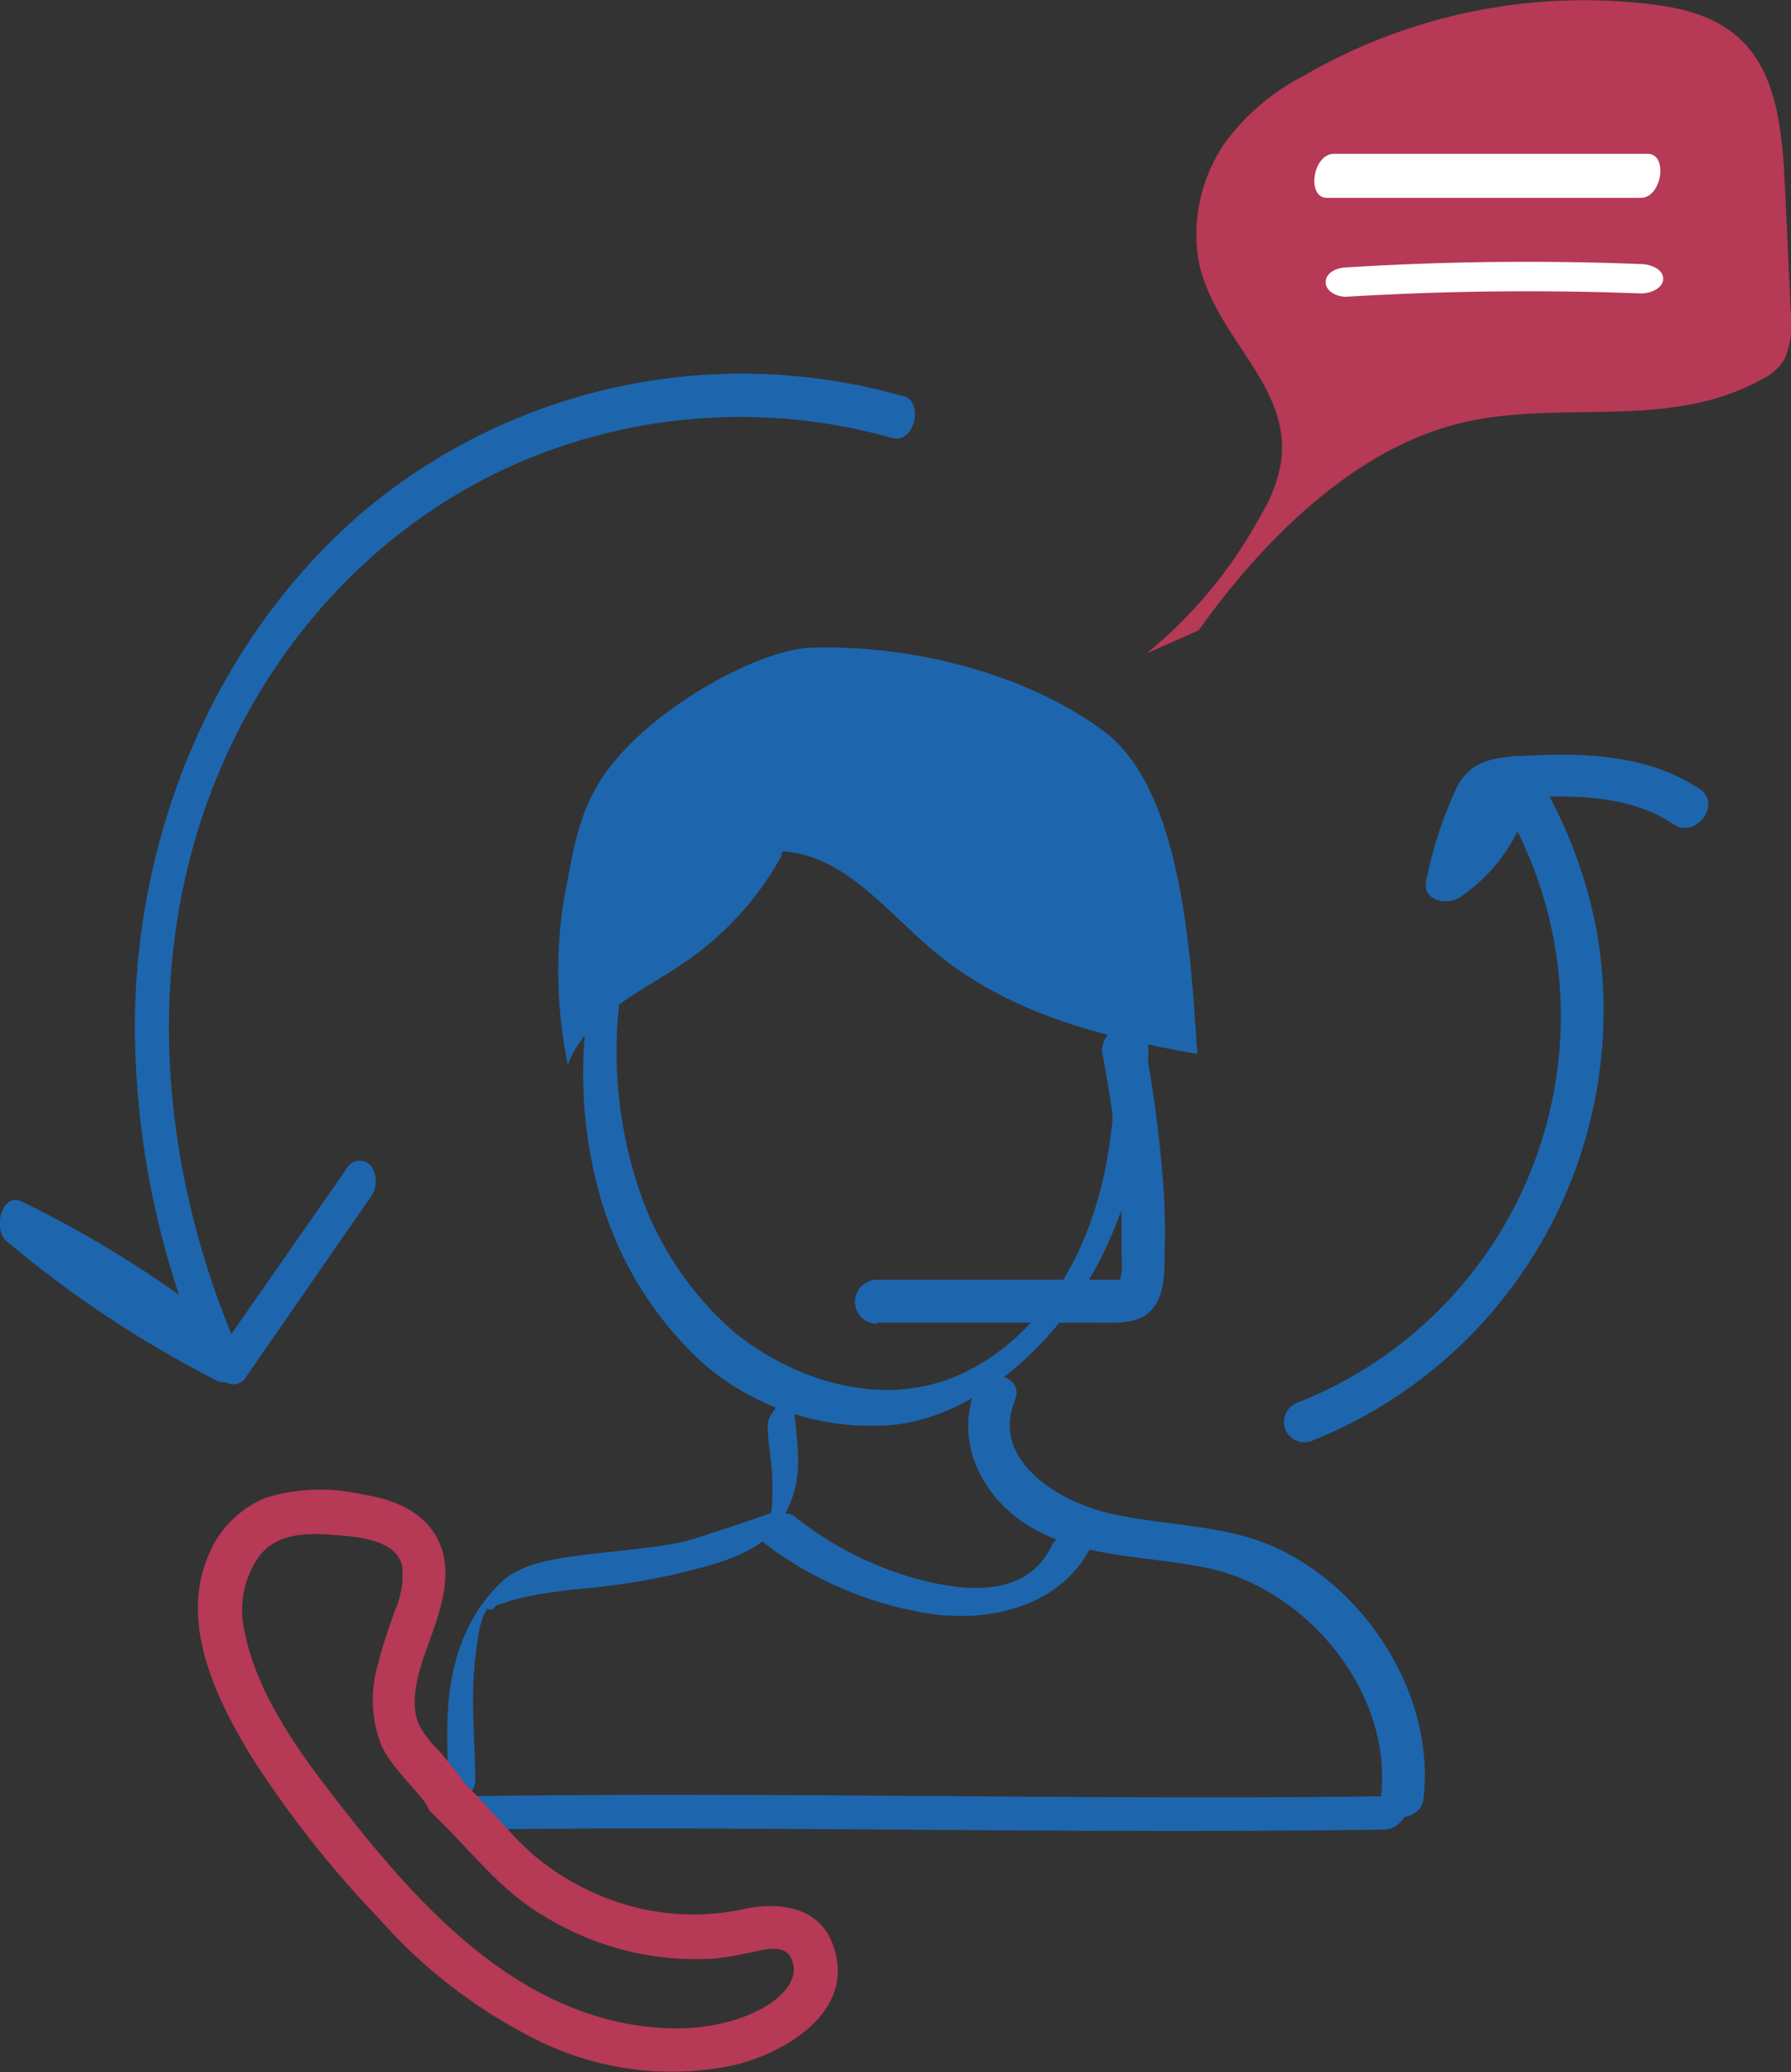 <svg xmlns="http://www.w3.org/2000/svg" viewBox="0 0 122.06 141.16"><rect x="0" y="0" width="122.06" height="141.16" fill="#333333" stroke="none"/><defs><style>.cls-1{fill:#1d66ae;}.cls-2{fill:#b63955;}.cls-3{fill:#fff;}</style></defs><title>conseiller</title><g id="Calque_2" data-name="Calque 2"><g id="Calque_1-2" data-name="Calque 1"><path class="cls-1" d="M50.29,93a17.56,17.56,0,0,0,12.89,4.06c3.85-.44,7.41-2.8,10-5.54,7.54-7.92,8.86-20.64,5.73-30.78-1.32-4.29-3.7-8.56-7.4-11.25a12.9,12.9,0,0,0-11.24-1.92,21.79,21.79,0,0,0-11.13,6.21,27.41,27.41,0,0,0-5.87,10.55,30.7,30.7,0,0,0-.07,17.41A24.3,24.3,0,0,0,50.29,93c.77.66,2.69-1.64,1.9-2.32a22.25,22.25,0,0,1-6.14-8.89,29.5,29.5,0,0,1-1.63-13.31c.75-7.27,4.38-14.6,11.48-17.38,3.66-1.44,7.61-2.32,11.35-.68,3.56,1.56,6.19,4.77,7.9,8.18a31.59,31.59,0,0,1,3.08,13.89c0,5.05-.89,10.37-3.56,14.73-2.1,3.44-5.47,6.4-9.51,7.22-4.6.93-9.43-.88-13-3.76C51.39,90,49.48,92.35,50.29,93Z" transform="translate(-2.23)"/><path class="cls-1" d="M62,90.1H76.92c1.45,0,3.16.2,4.06-1.22.7-1.09.6-2.65.63-3.9a44.86,44.86,0,0,0-.13-4.64,84.73,84.73,0,0,0-1.24-9.26,1.52,1.52,0,0,0-1.85-1,1.54,1.54,0,0,0-1,1.85c.48,2.58.87,5.18,1.09,7.79.11,1.33.18,2.66.19,4,0,.66,0,1.31,0,2a4.88,4.88,0,0,1-.13,1.62c0,.11,0,.06.17-.16H62a1.5,1.5,0,0,0,0,3Z" transform="translate(-2.23)"/><path class="cls-1" d="M54.55,97.07c0,1.09.22,2.18.29,3.26a18.44,18.44,0,0,1,0,2.23,8.55,8.55,0,0,1-.13,1c-.33,1.44.58-.87.64-.75s-5.91,2.08-6.47,2.2c-2.35.51-4.74.63-7.12.95-1.87.25-4,.53-5.41,1.86a11.15,11.15,0,0,0-2.78,4.42c-1.29,3.63-.77,7.65-.69,11.42,0,.31.79-.65.83-.71.28-.37.92-1.09.91-1.61,0-1.94-.17-3.88-.15-5.83a25.52,25.52,0,0,1,.22-3.15c.1-.66.27-2.3.79-2.77.16.13.32.09.47-.11s.45-.21.68-.3a13.46,13.46,0,0,1,1.54-.42,36.28,36.28,0,0,1,3.6-.52,48.57,48.57,0,0,0,6.47-1c1.84-.46,4.3-1,5.86-2.17a6.93,6.93,0,0,0,2.19-3.25c.74-2.3,0-4.74,0-7.08,0-.31-.78.65-.82.7-.29.37-.92,1.1-.91,1.61Z" transform="translate(-2.23)"/><path class="cls-1" d="M68.71,94.62c-1.43,3.53.39,7.26,3.46,9.22,3.75,2.39,8.27,2.09,12.45,3,6.75,1.46,12.58,8.54,11.72,15.61-.22,1.82,2.7,1.75,2.9.12.81-6.75-3.53-13.83-9.5-16.87-3.73-1.91-7.89-1.69-11.88-2.6-3.29-.75-8.15-3.52-6.47-7.68.71-1.77-2.06-2.34-2.68-.79Z" transform="translate(-2.23)"/><path class="cls-1" d="M33.54,124.64c16.28-.22,32.56.09,48.84.09q7.08,0,14.16-.09c1.46,0,2.46-2.31.5-2.28-16.28.22-32.56-.09-48.84-.09q-7.08,0-14.16.09c-1.46,0-2.45,2.31-.5,2.28Z" transform="translate(-2.23)"/><path class="cls-1" d="M55.55,58c4.3.23,7.22,4.27,10.57,7,5.08,4.11,11.27,5.65,17.71,6.8-.45-6.65-1-18-6.39-22s-13.23-5.88-19.89-5.68c-3.39.1-10.11,3.66-13.5,7.81-2.38,2.92-2.67,5.65-3.39,9.35a31.31,31.31,0,0,0,.27,11.25c1.27-3.38,5-4.94,8-7a21.09,21.09,0,0,0,6.5-7.11" transform="translate(-2.23)"/><path class="cls-1" d="M63.81,27a40.1,40.1,0,0,0-37,8c-9.93,8.63-15.27,21.58-15.39,34.62a58.62,58.62,0,0,0,5,23.74l1.44-2.11A72.7,72.7,0,0,1,4,82L2.93,84.7A73.9,73.9,0,0,1,17.5,94.08a1,1,0,0,0,1.41-.15l8.52-12.3a1.87,1.87,0,0,0,.14-2.12A1,1,0,0,0,26,79.4L17.42,91.71l1.41-.14a76.35,76.35,0,0,0-15.1-9.71c-1.4-.69-2,1.92-1.06,2.68A75.46,75.46,0,0,0,17,94.05c1.15.59,1.79-1.31,1.44-2.11C13.2,79.8,11.88,65.73,16.88,53.28,21.39,42,30.57,33.1,42.35,29.83a38.15,38.15,0,0,1,20.66,0c1.57.45,2.2-2.45.8-2.85Z" transform="translate(-2.23)"/><path class="cls-1" d="M91.74,98.11A31.55,31.55,0,0,0,111.1,63.73,31.93,31.93,0,0,0,106.5,52c-.72-1.11-2.45-.18-2.6.88A8.71,8.71,0,0,1,100,58.94l2.32,1.14a29.88,29.88,0,0,1,1.47-4.71c.38-.91.47-1,1.44-1,.75,0,1.5-.08,2.26-.1,3.06-.07,6.2.15,8.82,1.89,1.47,1,3.3-1.39,1.77-2.4-3.52-2.34-7.76-2.49-11.84-2.28-2,.1-3.74.21-4.73,2.17a27.52,27.52,0,0,0-2.07,6.32c-.32,1.41,1.42,1.74,2.31,1.14a11.68,11.68,0,0,0,5-8l-2.6.87A28.3,28.3,0,0,1,90.67,95.55a1.39,1.39,0,1,0,1.07,2.56Z" transform="translate(-2.23)"/><path class="cls-2" d="M34.09,121.74a30,30,0,0,0-2-2.53,7.14,7.14,0,0,1-1.32-1.74c-.81-2,.37-4.6,1-6.44.73-2.12,1.37-4.52.07-6.56-1.06-1.68-3.06-2.39-4.93-2.67a12.82,12.82,0,0,0-6.51.21,7.14,7.14,0,0,0-4.06,4.19c-1.81,4.54.66,9.59,3,13.43a71.88,71.88,0,0,0,8.77,11.12,35.22,35.22,0,0,0,11,8.36,20.56,20.56,0,0,0,13.21,1.56c3.58-.88,8.24-3.72,6.71-8.1-.9-2.58-3.42-3-5.83-2.58a16.25,16.25,0,0,1-7.9-.12,17.46,17.46,0,0,1-6.74-3.53c-1.7-1.51-3.08-3.34-4.73-4.9-1.4-1.33-3.53.79-2.12,2.12,2.55,2.41,4.56,5.22,7.65,7a19.74,19.74,0,0,0,11.5,2.87,24.6,24.6,0,0,0,2.93-.51c.81-.17,2-.41,2.38.52.66,1.51-.91,2.8-2.06,3.41-3.37,1.78-7.57,1.58-11.12.53-7.7-2.29-13.39-9-18.13-15.14-2.49-3.22-5.15-7-5.95-11.06a6.35,6.35,0,0,1,1-5.19c1.22-1.54,3.18-1.57,5-1.43,1.52.12,4.27.25,4.72,2.09a5.93,5.93,0,0,1-.52,3.15c-.39,1.15-.81,2.29-1.09,3.47a8.51,8.51,0,0,0,.23,5.7c.79,1.59,2.29,2.82,3.29,4.29s3.68.08,2.59-1.52Z" transform="translate(-2.23)"/><path class="cls-2" d="M80.38,44.51A31.43,31.43,0,0,0,88.21,35a10.29,10.29,0,0,0,1.32-3.47c.77-5.36-4.68-8.61-5.64-13.91a11,11,0,0,1,1.85-7.93,15.38,15.38,0,0,1,5.37-4.54A38,38,0,0,1,115,.32c2.59.34,5.39,1.13,7.05,3.86,1.49,2.45,1.71,5.86,1.85,9l.37,7.94a6.63,6.63,0,0,1-.39,3.29,3.51,3.51,0,0,1-1.52,1.4c-6.41,3.58-13.73,1.37-20.54,3s-13,7.27-17.9,14.13" transform="translate(-2.23)"/><path class="cls-3" d="M92.66,13.48h21.39c1.45,0,1.88-3,.48-3H93.14c-1.45,0-1.88,3-.48,3Z" transform="translate(-2.23)"/><path class="cls-3" d="M94.08,20.21q10-.6,20-.22c.6,0,1.49-.32,1.5-1s-.94-1-1.5-1a198.54,198.54,0,0,0-20,.22c-.6,0-1.49.28-1.5,1s.93,1.06,1.5,1Z" transform="translate(-2.23)"/><path class="cls-1" d="M53.79,104.71a25,25,0,0,0,12,5.25c4.16.56,8.95-.67,10.87-4.77.62-1.33-2.28-.91-2.73.06-1.56,3.32-5.22,3.23-8.33,2.53a23.28,23.28,0,0,1-9.24-4.49c-.89-.69-3.52.67-2.57,1.42Z" transform="translate(-2.23)"/></g></g></svg>
